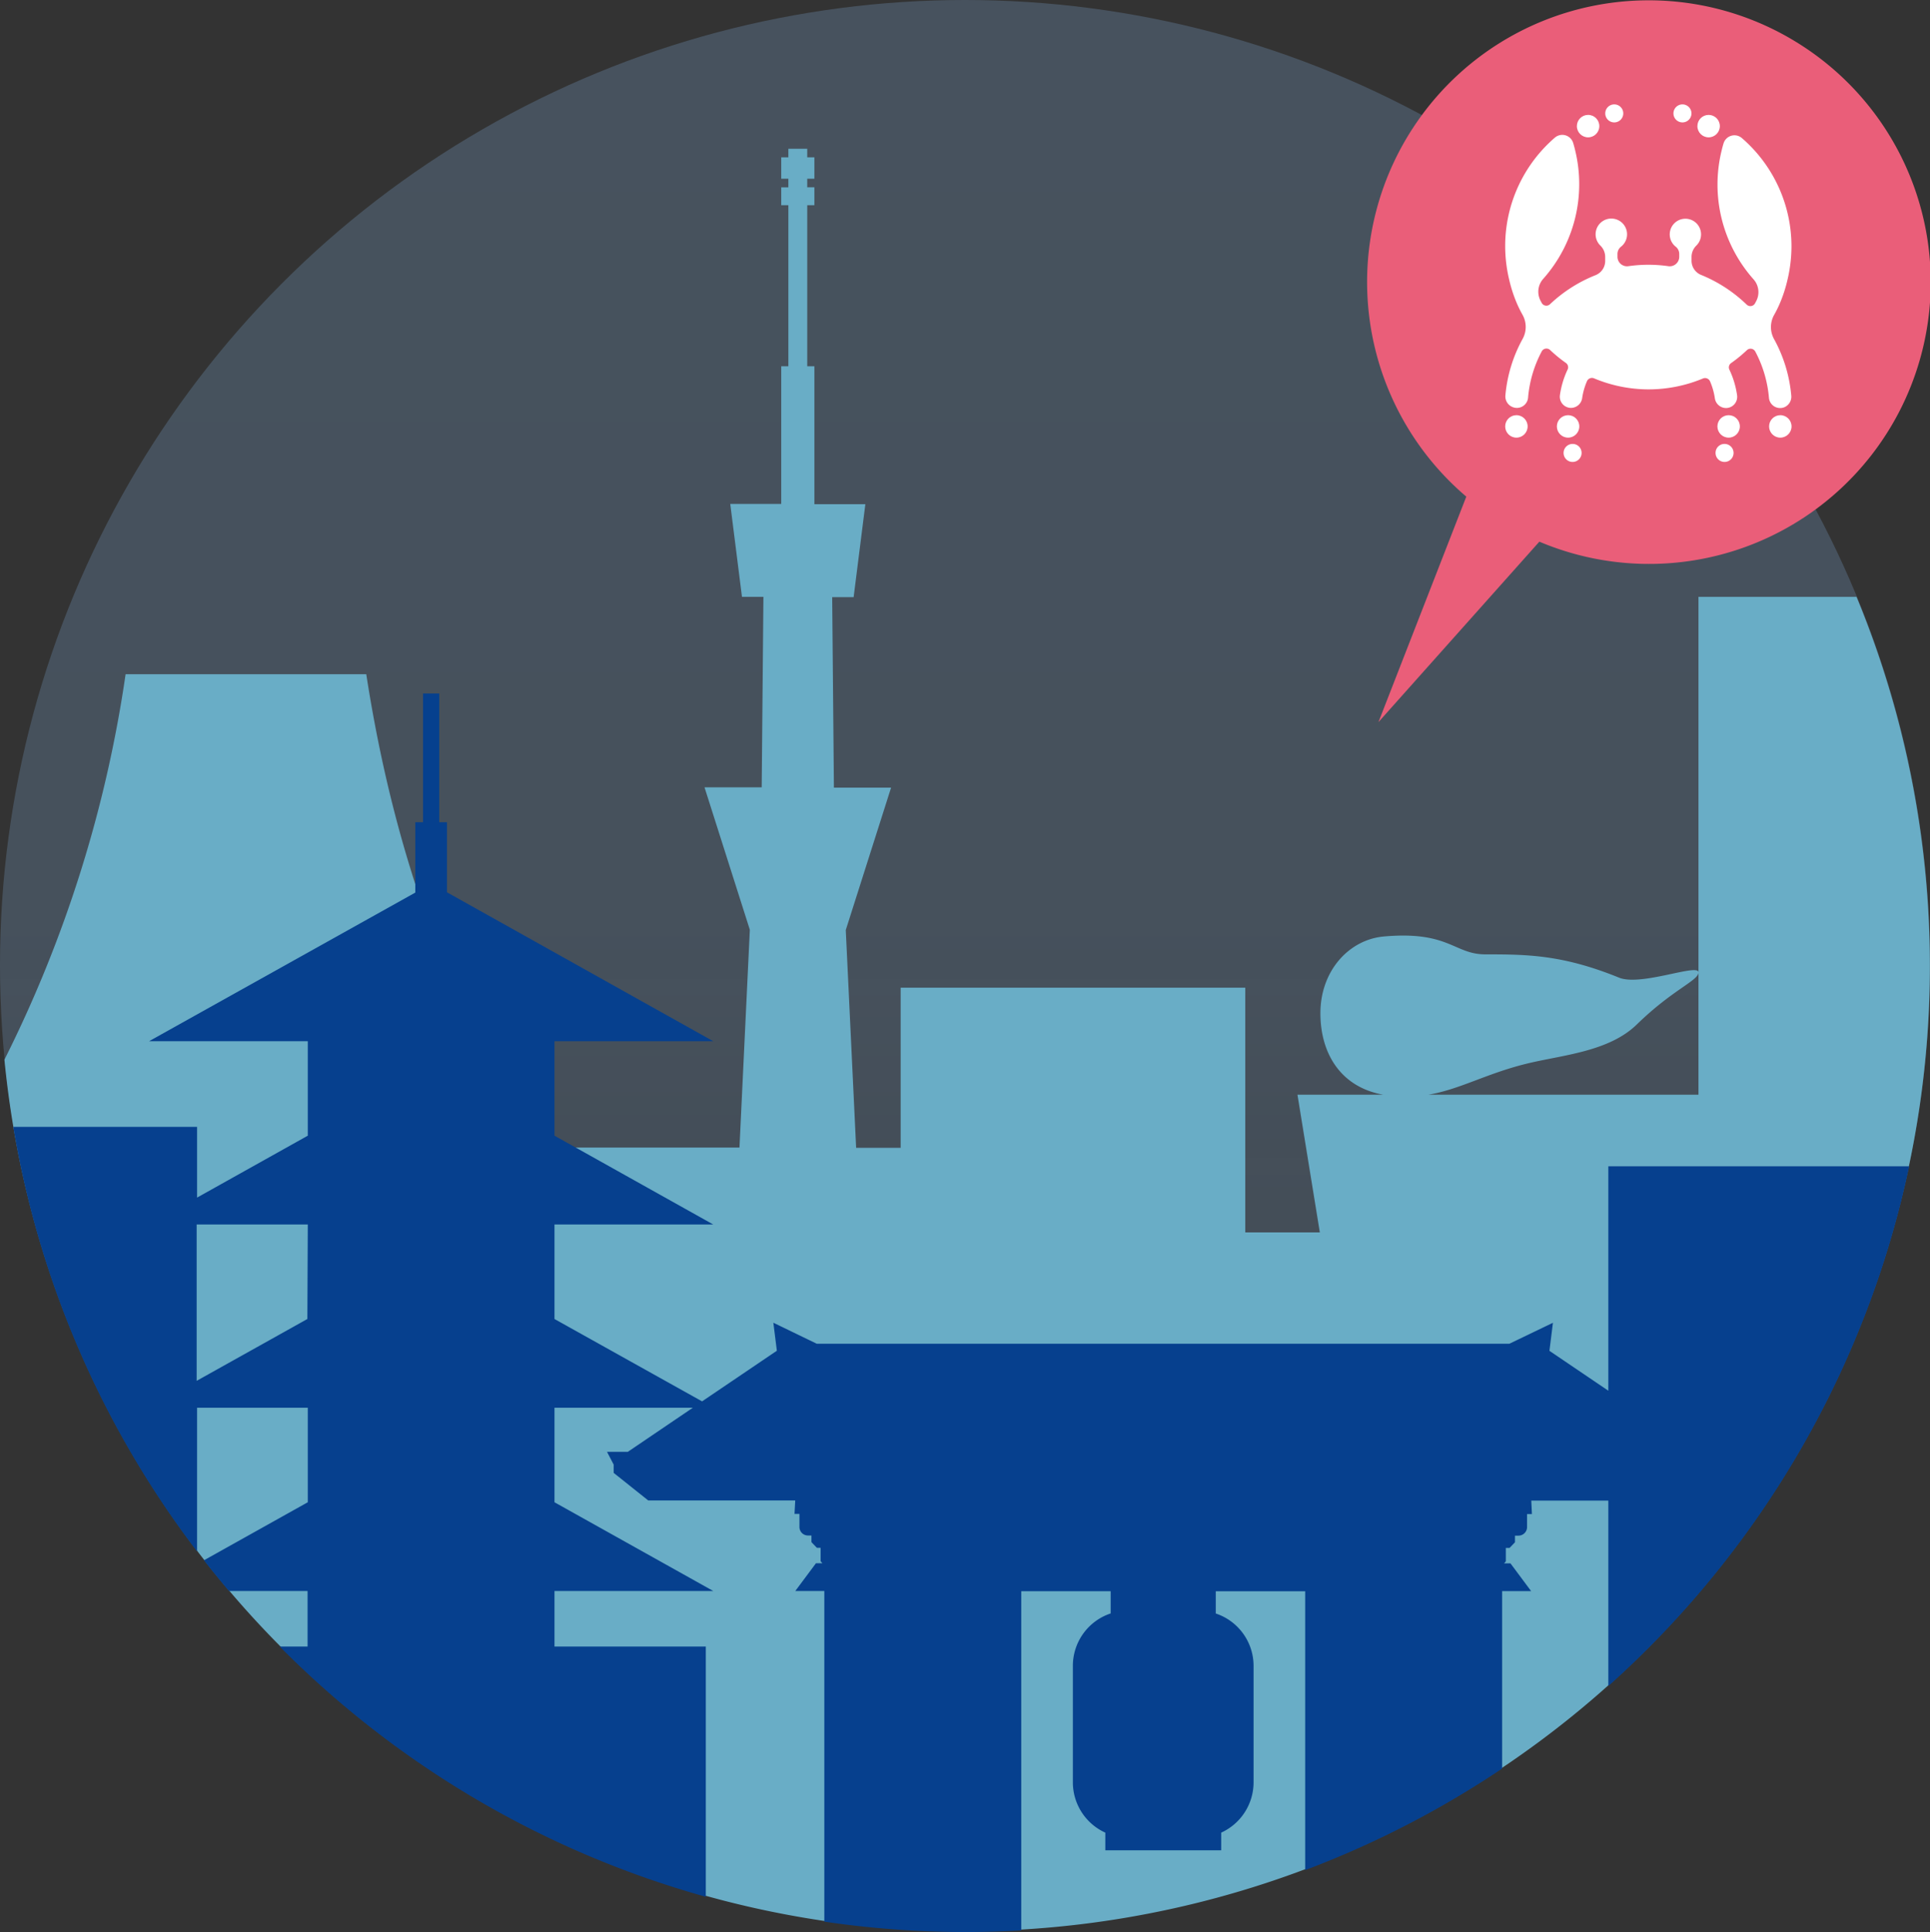 <svg xmlns="http://www.w3.org/2000/svg" xmlns:xlink="http://www.w3.org/1999/xlink" viewBox="0 0 270 270.22"><rect x="0" y="0" width="270" height="270.22" fill="#333333" stroke="none"/><defs><style>.cls-1{fill:url(#名称未設定グラデーション_229);}.cls-2{fill:#ea5e79;}.cls-3{fill:#fff;}.cls-4{fill:#69adc6;}.cls-5{fill:#06408e;}</style><linearGradient id="名称未設定グラデーション_229" x1="135" x2="135" y2="270" gradientUnits="userSpaceOnUse"><stop offset="0" stop-color="#749ac1" stop-opacity="0.3"/><stop offset="0.48" stop-color="#749ac1" stop-opacity="0.29"/><stop offset="0.67" stop-color="#749ac1" stop-opacity="0.25"/><stop offset="0.8" stop-color="#749ac1" stop-opacity="0.19"/><stop offset="0.91" stop-color="#749ac1" stop-opacity="0.1"/><stop offset="1" stop-color="#749ac1" stop-opacity="0"/></linearGradient></defs><title>app_01</title><g id="レイヤー_2" data-name="レイヤー 2"><g id="応用例_2" data-name="応用例ｲﾗｽﾄ2"><circle class="cls-1" cx="135" cy="135" r="135"/><path class="cls-2" d="M251.19,5.82a39.4,39.4,0,0,0-46.06,63.64L192.84,101l22.51-25.24A39.4,39.4,0,0,0,251.19,5.82Z"/><circle class="cls-3" cx="212.14" cy="59.64" r="1.57"/><circle class="cls-3" cx="219.37" cy="59.64" r="1.57"/><path class="cls-3" d="M220,62.09a1.26,1.26,0,1,0,1.26,1.25A1.25,1.25,0,0,0,220,62.09Z"/><circle class="cls-3" cx="222.17" cy="17.64" r="1.57"/><path class="cls-3" d="M225.82,17.12a1.26,1.26,0,1,0-1.25-1.26A1.26,1.26,0,0,0,225.82,17.12Z"/><path class="cls-3" d="M230.6,54.46a19.79,19.79,0,0,0,7.63-1.52.76.76,0,0,1,1,.4,9.33,9.33,0,0,1,.67,2.35,1.59,1.59,0,0,0,1.56,1.38h0a1.57,1.57,0,0,0,1.55-1.8,12.39,12.39,0,0,0-1.08-3.58.73.73,0,0,1,.25-.91,19.86,19.86,0,0,0,2.2-1.8.75.75,0,0,1,1.18.19,16.81,16.81,0,0,1,1.91,6.48,1.57,1.57,0,0,0,2.17,1.3,1.6,1.6,0,0,0,.95-1.64,20,20,0,0,0-2.41-7.89,3.47,3.47,0,0,1,0-3.35,16.65,16.65,0,0,0,.88-1.8,19.47,19.47,0,0,0,1-3.13,20.31,20.31,0,0,0,.56-4.71A20,20,0,0,0,244.44,20c-.25-.24-.5-.47-.76-.69a1.59,1.59,0,0,0-2.56.74c-.1.32-.19.66-.27,1a19.94,19.94,0,0,0,4.45,18,2.7,2.7,0,0,1,.42,3l-.19.36a.74.74,0,0,1-1.17.2A20,20,0,0,0,238,38.46a2.14,2.14,0,0,1-1.36-2V35.9a2.23,2.23,0,0,1,.69-1.57,2.19,2.19,0,1,0-2.92.16,1.3,1.3,0,0,1,.51,1v.41a1.33,1.33,0,0,1-1.52,1.33,19.7,19.7,0,0,0-5.6,0,1.33,1.33,0,0,1-1.52-1.33v-.41a1.3,1.3,0,0,1,.51-1,2.2,2.2,0,1,0-2.92-.16,2.23,2.23,0,0,1,.69,1.57v.59a2.14,2.14,0,0,1-1.36,2,20,20,0,0,0-6.36,4.06.74.74,0,0,1-1.17-.2l-.19-.36a2.7,2.7,0,0,1,.42-3,19.94,19.94,0,0,0,4.45-18c-.08-.34-.17-.68-.27-1a1.59,1.59,0,0,0-2.56-.74c-.26.22-.51.45-.76.69a20,20,0,0,0-6.19,14.47,20.31,20.31,0,0,0,.56,4.71,19.47,19.47,0,0,0,1,3.13,16.65,16.65,0,0,0,.88,1.8,3.47,3.47,0,0,1,0,3.35,20,20,0,0,0-2.41,7.89,1.6,1.6,0,0,0,1,1.64,1.57,1.57,0,0,0,2.17-1.3,16.81,16.81,0,0,1,1.91-6.48.75.75,0,0,1,1.18-.19,19.86,19.86,0,0,0,2.2,1.8.74.74,0,0,1,.25.91,12.39,12.39,0,0,0-1.08,3.58,1.57,1.57,0,0,0,1.55,1.8h0a1.59,1.59,0,0,0,1.56-1.38,9.33,9.33,0,0,1,.67-2.35.76.76,0,0,1,1-.4A19.79,19.79,0,0,0,230.6,54.46Z"/><circle class="cls-3" cx="249.06" cy="59.64" r="1.57"/><circle class="cls-3" cx="241.83" cy="59.64" r="1.57"/><path class="cls-3" d="M241.21,62.09A1.26,1.26,0,1,1,240,63.34,1.25,1.25,0,0,1,241.21,62.09Z"/><circle class="cls-3" cx="239.03" cy="17.64" r="1.57"/><path class="cls-3" d="M235.38,17.12a1.26,1.26,0,1,1,1.25-1.26A1.26,1.26,0,0,1,235.38,17.12Z"/><path class="cls-4" d="M237.61,136v17.11H199.83c4.41-.75,8-2.91,13.62-4.31,4.92-1.23,11.55-1.64,15.53-5.51,5.07-4.94,8.63-6.13,8.63-7.29,0-1.31-8.07,2-11.13.73-8-3.25-13-3.24-18.7-3.25-4.35,0-5.08-3.31-14.18-2.5-4.89.44-8.88,4.81-8.88,10.73,0,5.66,2.86,10.34,8.79,11.4h-12l3.13,19.26H174.21V138.14H126v22.4h-6.23l-1.45-30.46,6.34-19.92h-8l-.24-26.64h3l1.64-13h-7.13V51.23h-1V28.7h1V26.19h-1V25h1V22h-1V20.81h-2.64V22h-1v3h1v1.2h-1V28.7h1V51.23h-1V70.48h-7.13l1.64,13h3l-.24,26.64h-8l6.34,19.92-1.45,30.46H75C63.14,140.81,55.23,120.09,51.24,94.3H17.57A176.63,176.63,0,0,1,.62,148.21a135,135,0,1,0,259.1-64.73H237.61Z"/><path class="cls-5" d="M225,235.82a134.87,134.87,0,0,0,42.09-72.7H225v31.39l-8.24-5.58.49-3.92-6.09,2.93h-96.9L108.19,185l.49,3.92L98.22,196,77.57,184.48V171.26H99.78L77.57,158.84V145.63H99.78L62.53,124.8V115H61.45V97H59.18v18H58.1v9.84L20.85,145.63H43.06v13.21L27.57,167.5v-9.89H1.86A134.31,134.31,0,0,0,27.57,217V196.89H43.06v13.22l-14.53,8.12q1.71,2.19,3.5,4.29h11v7.77h-3.9a134.89,134.89,0,0,0,59.61,35v-35H77.57v-7.77H99.78L77.57,210.11V196.89H96.93l-9.1,6.17H84.92l.93,1.78V206l4.84,3.86h20.56l-.1,1.88h.69v1.82a1.19,1.19,0,0,0,1.19,1.2h.49v.93l.76.79h.52v1.88l.25.28h-.9l-2.89,3.88h4.06v46.25A136,136,0,0,0,135,270.22q4,0,7.87-.23V222.55h12.51v3.11a7.72,7.72,0,0,0-5.29,7.33v16.33a7.73,7.73,0,0,0,4.54,7v2.47h16.21v-2.47a7.74,7.74,0,0,0,4.53-7V233a7.72,7.72,0,0,0-5.29-7.33v-3.11h12.51v39a134.67,134.67,0,0,0,27.55-14.2V222.54h4.06l-2.89-3.88h-.9l.25-.28V216.5h.52l.76-.79v-.93h.49a1.2,1.2,0,0,0,1.2-1.2v-1.82h.68l-.09-1.88H225Zm-182-51.34-15.49,8.65V171.26H43.06Z"/></g></g></svg>